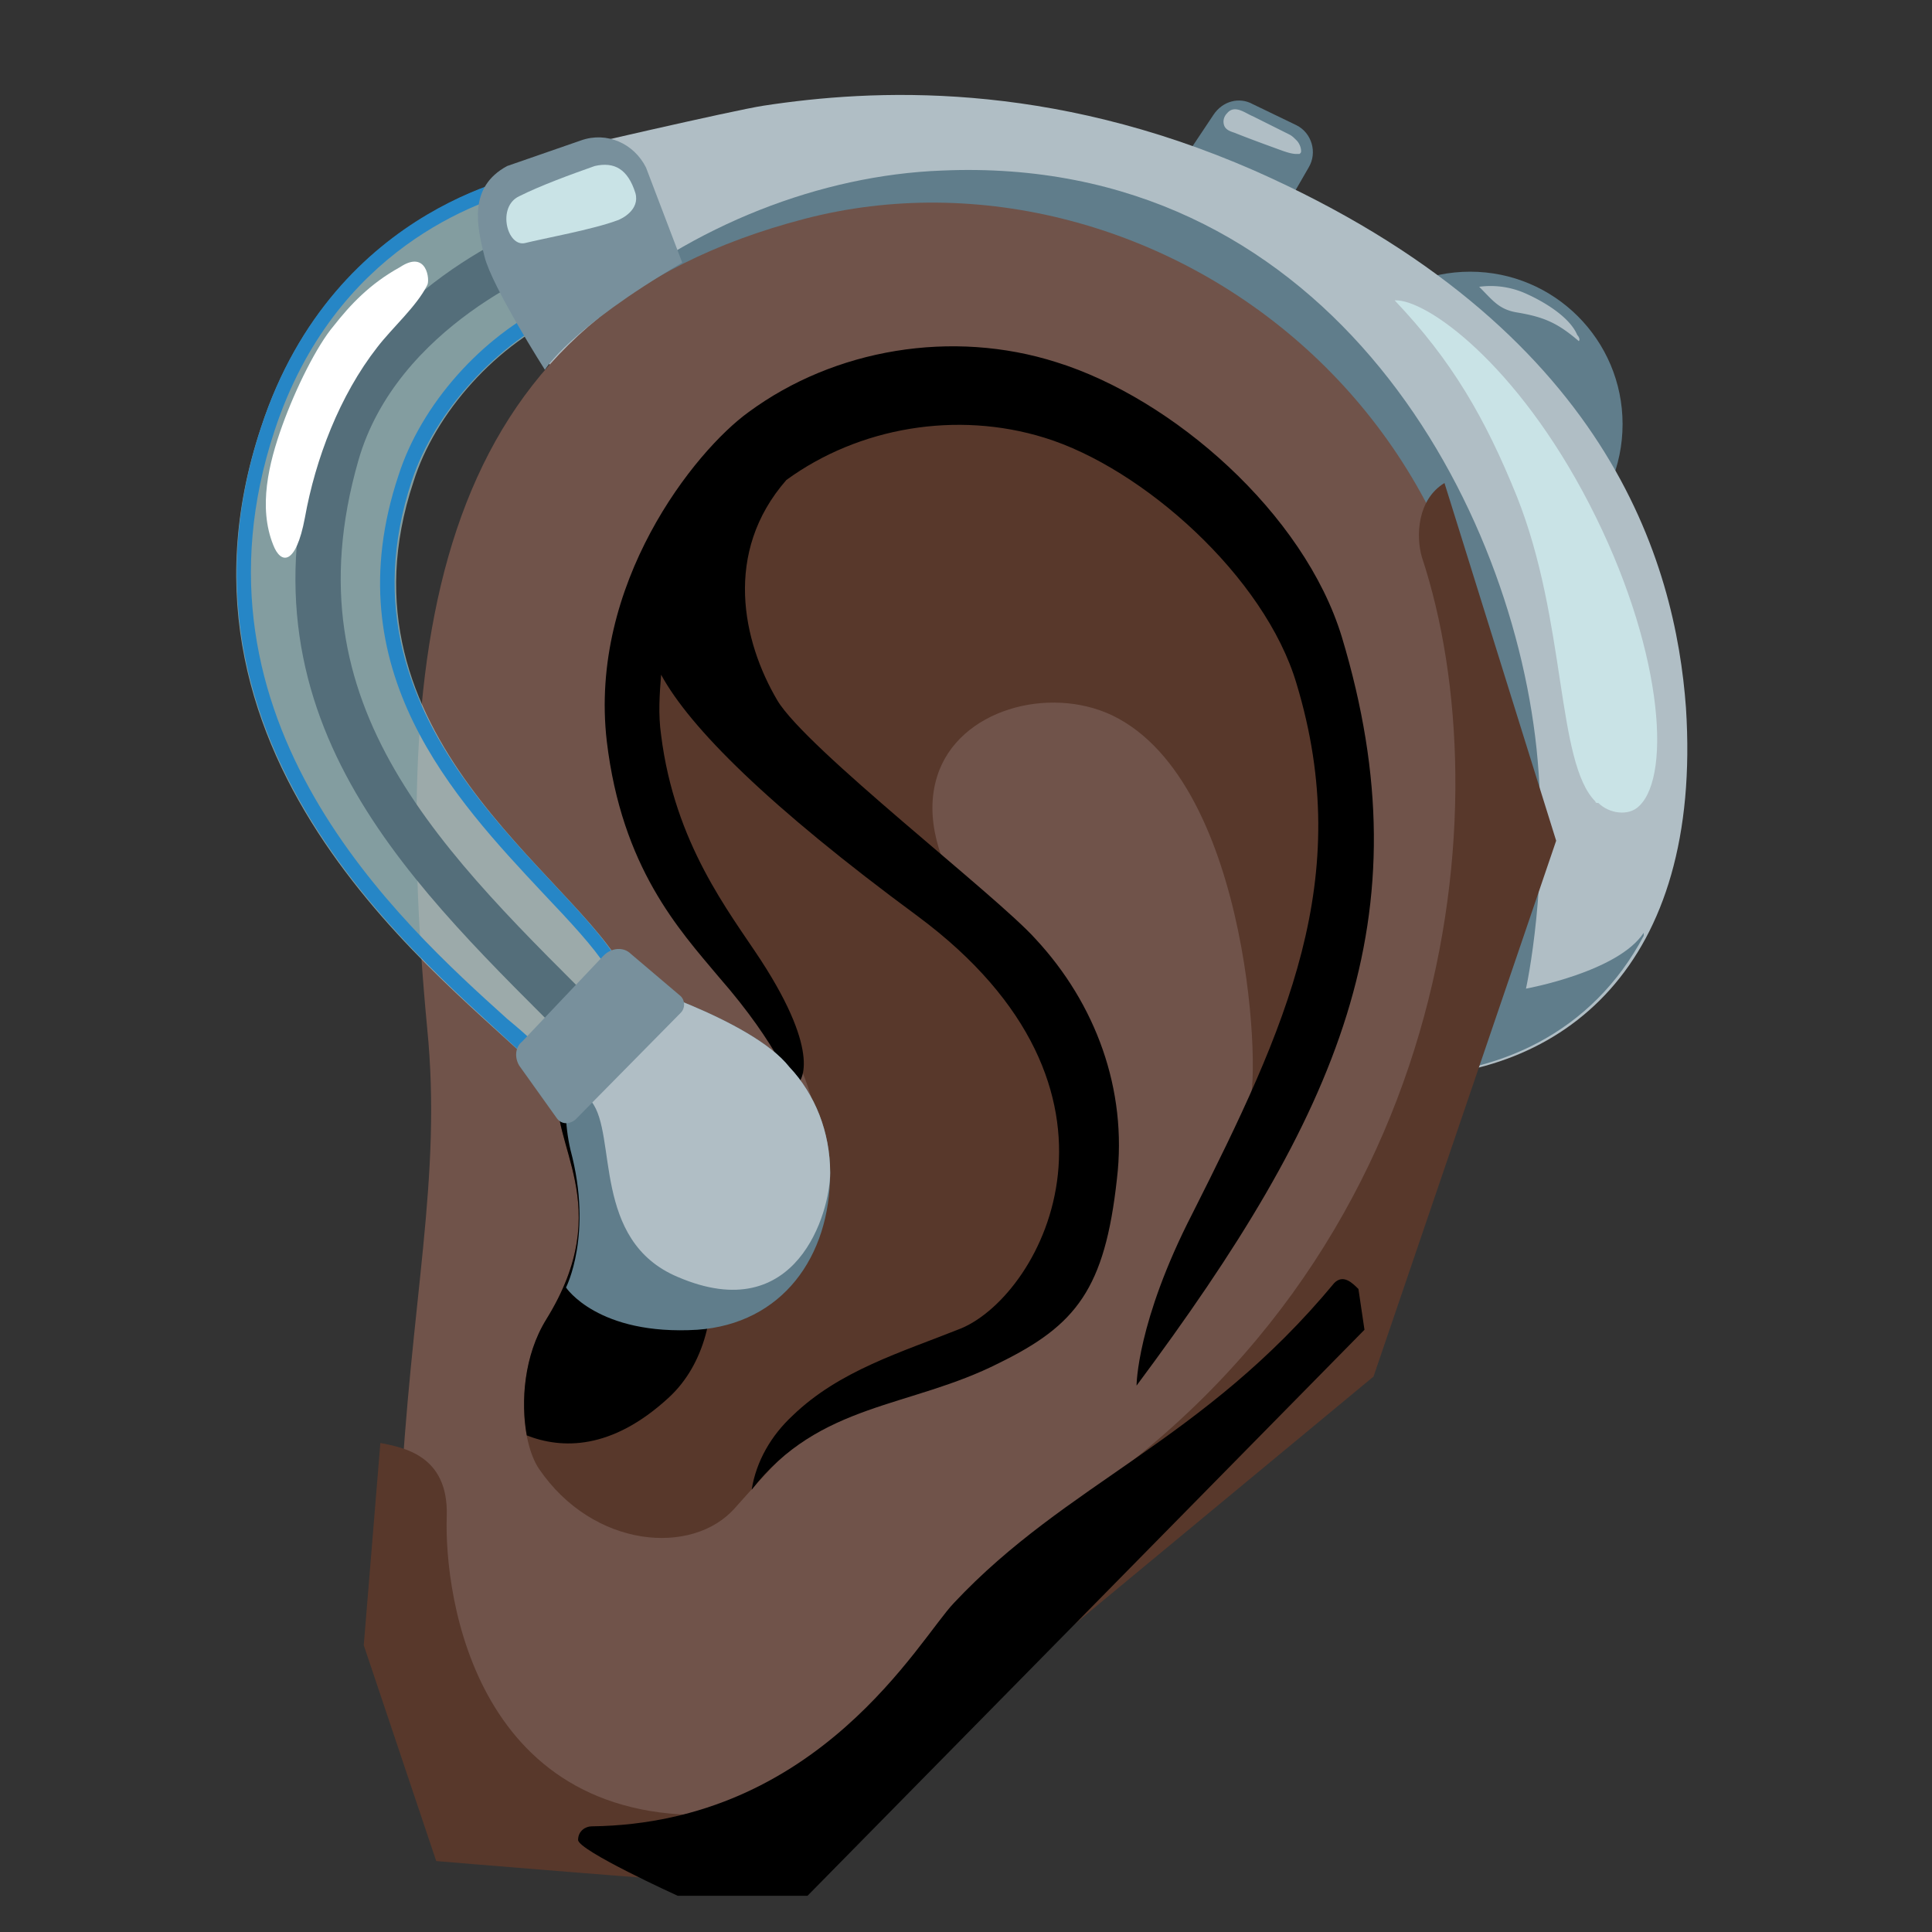 <svg xmlns="http://www.w3.org/2000/svg" width="3em" height="3em" viewBox="0 0 128 128"><rect x="0" y="0" width="128" height="128" fill="#333333" stroke="none"/><circle cx="97.4" cy="28.1" r="10.1" fill="#607D8B"/><path fill="#607D8B" d="M77.9 17.9c-2-1.2-1.7-3.8-.5-5.8l3-4.5c.6-.9 1.7-1.2 2.6-.7l2.9 1.4c1 .5 1.4 1.8.8 2.8l-3 5.2c-1.1 2.1-3.8 2.8-5.8 1.6"/><path fill="#B0BEC5" d="M83.1 11.3C69.4 5.3 57.8 5.9 50.6 7c-2 .3-13.6 3-13.6 3c-1.8.3-2.6 1.8-2.3 3.6l1.4 9.5c.3 1.8 1.5 2.9 3.3 2.7l4-.6v5.9l29.3 25.1c2.3 8.7 10.2 15.2 19.7 15.2c11.2 0 20.4-7.4 19.3-24.5c-.7-9.6-5.1-25.2-28.6-35.6"/><path fill="#607D8B" d="M101.1 65.5s1.6-7.2.7-15.9c-1.8-17-14.3-39.4-39.4-38.3c-8 .3-16.5 3.6-23.1 9.2c.3 1.8 36.9 33.1 36.9 33.1c1.1 4.2 13.9 17.7 16.1 17.7c7 0 13.2-2.9 16.6-9.3v-.2c-1.7 2.6-7.8 3.7-7.8 3.7"/><path fill="#C9E3E6" d="M105.7 53.1c-2.6-2.6-1.9-11.9-5.2-20.2c-2.1-5.2-4.3-9-8.1-13c2.1-.1 8.1 4.2 12.9 13.5s5.5 17.9 3.3 20c-.7.7-2 .5-2.7-.2c-.1 0-.2 0-.2-.1"/><path fill="#70534A" d="M53.3 14.5c23-6 50.7 13.6 44.9 46.1c-4.6 26-16.5 34.1-28.9 44.4c-5.8 4.8-12.4 19.5-25.1 18.1c-15.3-1.7-18.1-14.2-17.7-23c.7-14 2.8-22 1.8-32c-2.6-27.5 1.2-47.4 25-53.6"/><defs><path id="" d="M53.3 14.5c23-6 50.7 13.6 44.9 46.1c-4.6 26-16.5 34.1-28.9 44.4c-5.8 4.8-12.4 19.5-25.1 18.1c-15.3-1.7-18.1-14.2-17.7-23c.7-14 2.8-22 1.8-32c-2.6-27.5 1.2-47.4 25-53.6"/></defs><clipPath id=""><use href="#"/></clipPath><g fill="#58382B" clip-path="url(#)"><path d="M71.6 80.5c-2.1 8.5-8 9.1-13.7 11.9c-4.4 2.1-5.9 3.8-9.2 7.5c-2.8 3.2-9.4 2.7-13-2.6c-1.2-1.8-1.6-6.4.5-9.9c4.7-7.6.1-11.6.8-15.4c.8-4.1 4.7-4.4 7.3-2.8c5.3 3.2 8.5 11.5 9.3 9.5c4.4-10.5-17.1-22.9-9.4-40.9c5.1-11.9 16.1-15.4 27.6-10.1c11.3 5.2 19.4 16 18.5 29c-.4 6.2-3.2 12.2-7.6 16.5c.9-.9.3-21.3-9-25.8c-4.2-2-10.2-.4-11.6 4c-.9 2.8.2 5.8 1.7 8.3c1.6 2.5 3.6 4.5 5.1 7c2.9 4.6 3.7 9.5 2.7 13.8"/><path d="M95.7 32c-1.8 1.1-1.9 3.5-1.5 4.9c5.4 16.3 2.3 46.6-24.4 63.6c-4 2.5-2.1 10-2.1 10L91 91.2l12.1-35.5zM25.2 95.6c1.5.3 4.5.8 4.4 4.8c-.2 5.5 2 20.8 18.3 19.8c4.5-.3 3.3 4.7.5 4.6s-19.5-1.5-19.5-1.5L24.1 109z"/></g><defs><use href="#" id=""/></defs><clipPath id=""><use href="#"/></clipPath><g clip-path="url(#)"><path d="M37.7 70.2c-.3.5-.5 1.1-.7 1.8c-.7 3.8 3.9 7.8-.8 15.4c-1.5 2.4-1.7 5.5-1.3 7.7c2.3.9 5.6 1 9.4-2.5c2.4-2.2 3.2-5.8 2.7-9c-1.3-8.1-5.3-8.6-9.3-13.4"/><path d="M75.3 91.8c13.4-18 19.2-31 13.6-49.6C86.4 34 77.7 26.4 70 24c-6.9-2.2-14.7-.9-20.4 3.3C46 29.9 39 38.7 40.2 49.1c1 8.4 4.8 12.5 7.4 15.6c4.2 4.8 4.7 7.3 5.1 7.2s1.8-2-2.3-8.3c-2.1-3.2-5.7-7.7-6.6-14.9c-.2-1.4-.1-2.7 0-4c1.9 3.5 7.1 8.7 17 16c15.5 11.5 8.3 25 2.9 27.3c-4 1.6-8.1 2.8-11.2 5.8c-1.4 1.3-2.4 3-2.7 4.9c4.5-5.8 10.5-5.4 16.4-8.4c5.1-2.5 7-4.9 7.8-12.2c.7-5.9-1.4-11.6-5.4-15.9c-2.6-2.9-15.2-12.6-17.1-15.8c-2.3-3.9-3.6-9.8.6-14.6c4.8-3.5 11.3-4.6 17.1-2.8c6.5 2 14.6 9.2 16.7 16.3c3.9 12.9-.7 22.8-6.9 35.1c-3.7 7.2-3.7 11.4-3.7 11.4M90 85.4c-.4-.4-1-1-1.6-.4c-8.7 10.5-17.7 13.2-25.2 21.2c-2.3 2.4-8.9 14.6-24 14.8c-.4 0-.9.3-.9.9c0 .7 6.6 3.7 6.6 3.7h8.6l36.9-37.5z"/></g><path fill="#607D8B" d="M52.3 70.7c-2.5-3.2-11.2-5.8-11.2-5.8c-.5.7-3.3 4.4-3.5 6.1s-.2 3.5.2 5.2c1.5 5.6-.3 9.1-.3 9.1s2.1 3.2 8.7 2.8c5.6-.4 8.8-4.8 8.8-10.4c0-2.7-1-5.2-2.7-7"/><path fill="#B0BEC5" d="M52.3 70.7c-2.5-3.2-11.2-5.8-11.2-5.8c-.5.7-1 1.3-1.6 1.9c-.9 1.1-2.3 2.2-1.7 3.9c.3.8.9 1.6 1.4 2.3c1.7 2.2 0 9.2 5.7 11.6C52.8 88 55 80.3 55 77.7c0-2.7-1-5.2-2.7-7"/><path fill="#B9E4EA" d="M35.3 70.5c-5.3-5.3-25.5-19.8-18-42.2c4.9-14.9 18.3-16.9 18.3-16.9l2.1 9.3c-4.8 2-8.9 6.7-10.3 11.2c-5.6 16.8 10.8 26.1 14 32.5z" opacity=".6"/><path fill="none" stroke="#546E7A" stroke-miterlimit="10" stroke-width="3" d="M36.1 16.2s-11 4.1-13.8 13.9c-5 17.4 6.2 27.6 16.9 38.3"/><path fill="#2686C6" d="m34.8 12.5l1.7 7.6c-4.6 2.2-8.6 6.7-10.1 11.4c-4.3 12.9 3.7 21.4 9.6 27.7c1.8 1.9 3.3 3.5 4.2 4.9L35.3 69c-.5-.5-1.1-1-1.7-1.5c-7.1-6.4-21.8-19.7-15.4-39c4-12.1 13.6-15.2 16.6-16m.8-1.1s-13.4 1.9-18.3 16.9C9.9 50.7 30 65.1 35.3 70.5l6-6.2c-3.2-6.4-19.6-15.7-14-32.5c1.5-4.5 5.6-9.1 10.3-11.2z"/><path fill="#78909C" d="M45.2 17.4c-7.5 4.4-9.1 7.1-9.1 7.1s-3.5-5.5-4-7.5s-1.1-4.6 1.5-6l4.9-1.7c1.7-.6 3.5.2 4.3 1.8zM34.4 70.6l2.5 3.5c.3.4.8.4 1.2.1l7-7.1c.3-.3.3-.8 0-1.1l-3.3-2.8c-.5-.5-1.3-.4-1.8.1L34.6 69c-.5.4-.5 1.1-.2 1.6"/><path fill="#C9E3E6" d="M34.4 13c-1.5.7-.8 3.4.4 3.1s4.5-.9 6.1-1.5c.3-.1 1.5-.7 1.2-1.8c-.5-1.6-1.4-2.1-2.7-1.8c-1.7.6-3.6 1.3-5 2"/><path fill="#B0BEC5" d="M104.6 22.6c.1-.1 0-.3-.1-.4c-.5-1.2-2.2-2.2-3.3-2.7A5.7 5.7 0 0 0 98 19c.9.9 1.3 1.5 2.5 1.7c1.8.3 2.7.7 4.1 1.9M81.3 7.5c-.2.2-.3.5-.2.8s.4.4.7.5c1 .4 2.1.8 3.2 1.2c.3.1.6.2.9.2h.2c.1-.1.1-.1.1-.2c0-.2-.1-.5-.3-.7s-.3-.3-.5-.4L83 7.7c-.5-.2-1.2-.8-1.7-.2"/><path fill="#FFF" d="M28.3 18.9c-.7 1.4-2.3 2.8-3.3 4.1c-2.5 3.2-4.1 7.4-4.8 11.3c-.6 3.2-1.6 3.1-2.1 1.8c-1-2.5-.3-5.4.6-7.9s2.3-5.3 3.4-6.6c1.1-1.4 2.4-2.8 4.4-3.9c1.8-1.2 2 .9 1.8 1.2"/></svg>